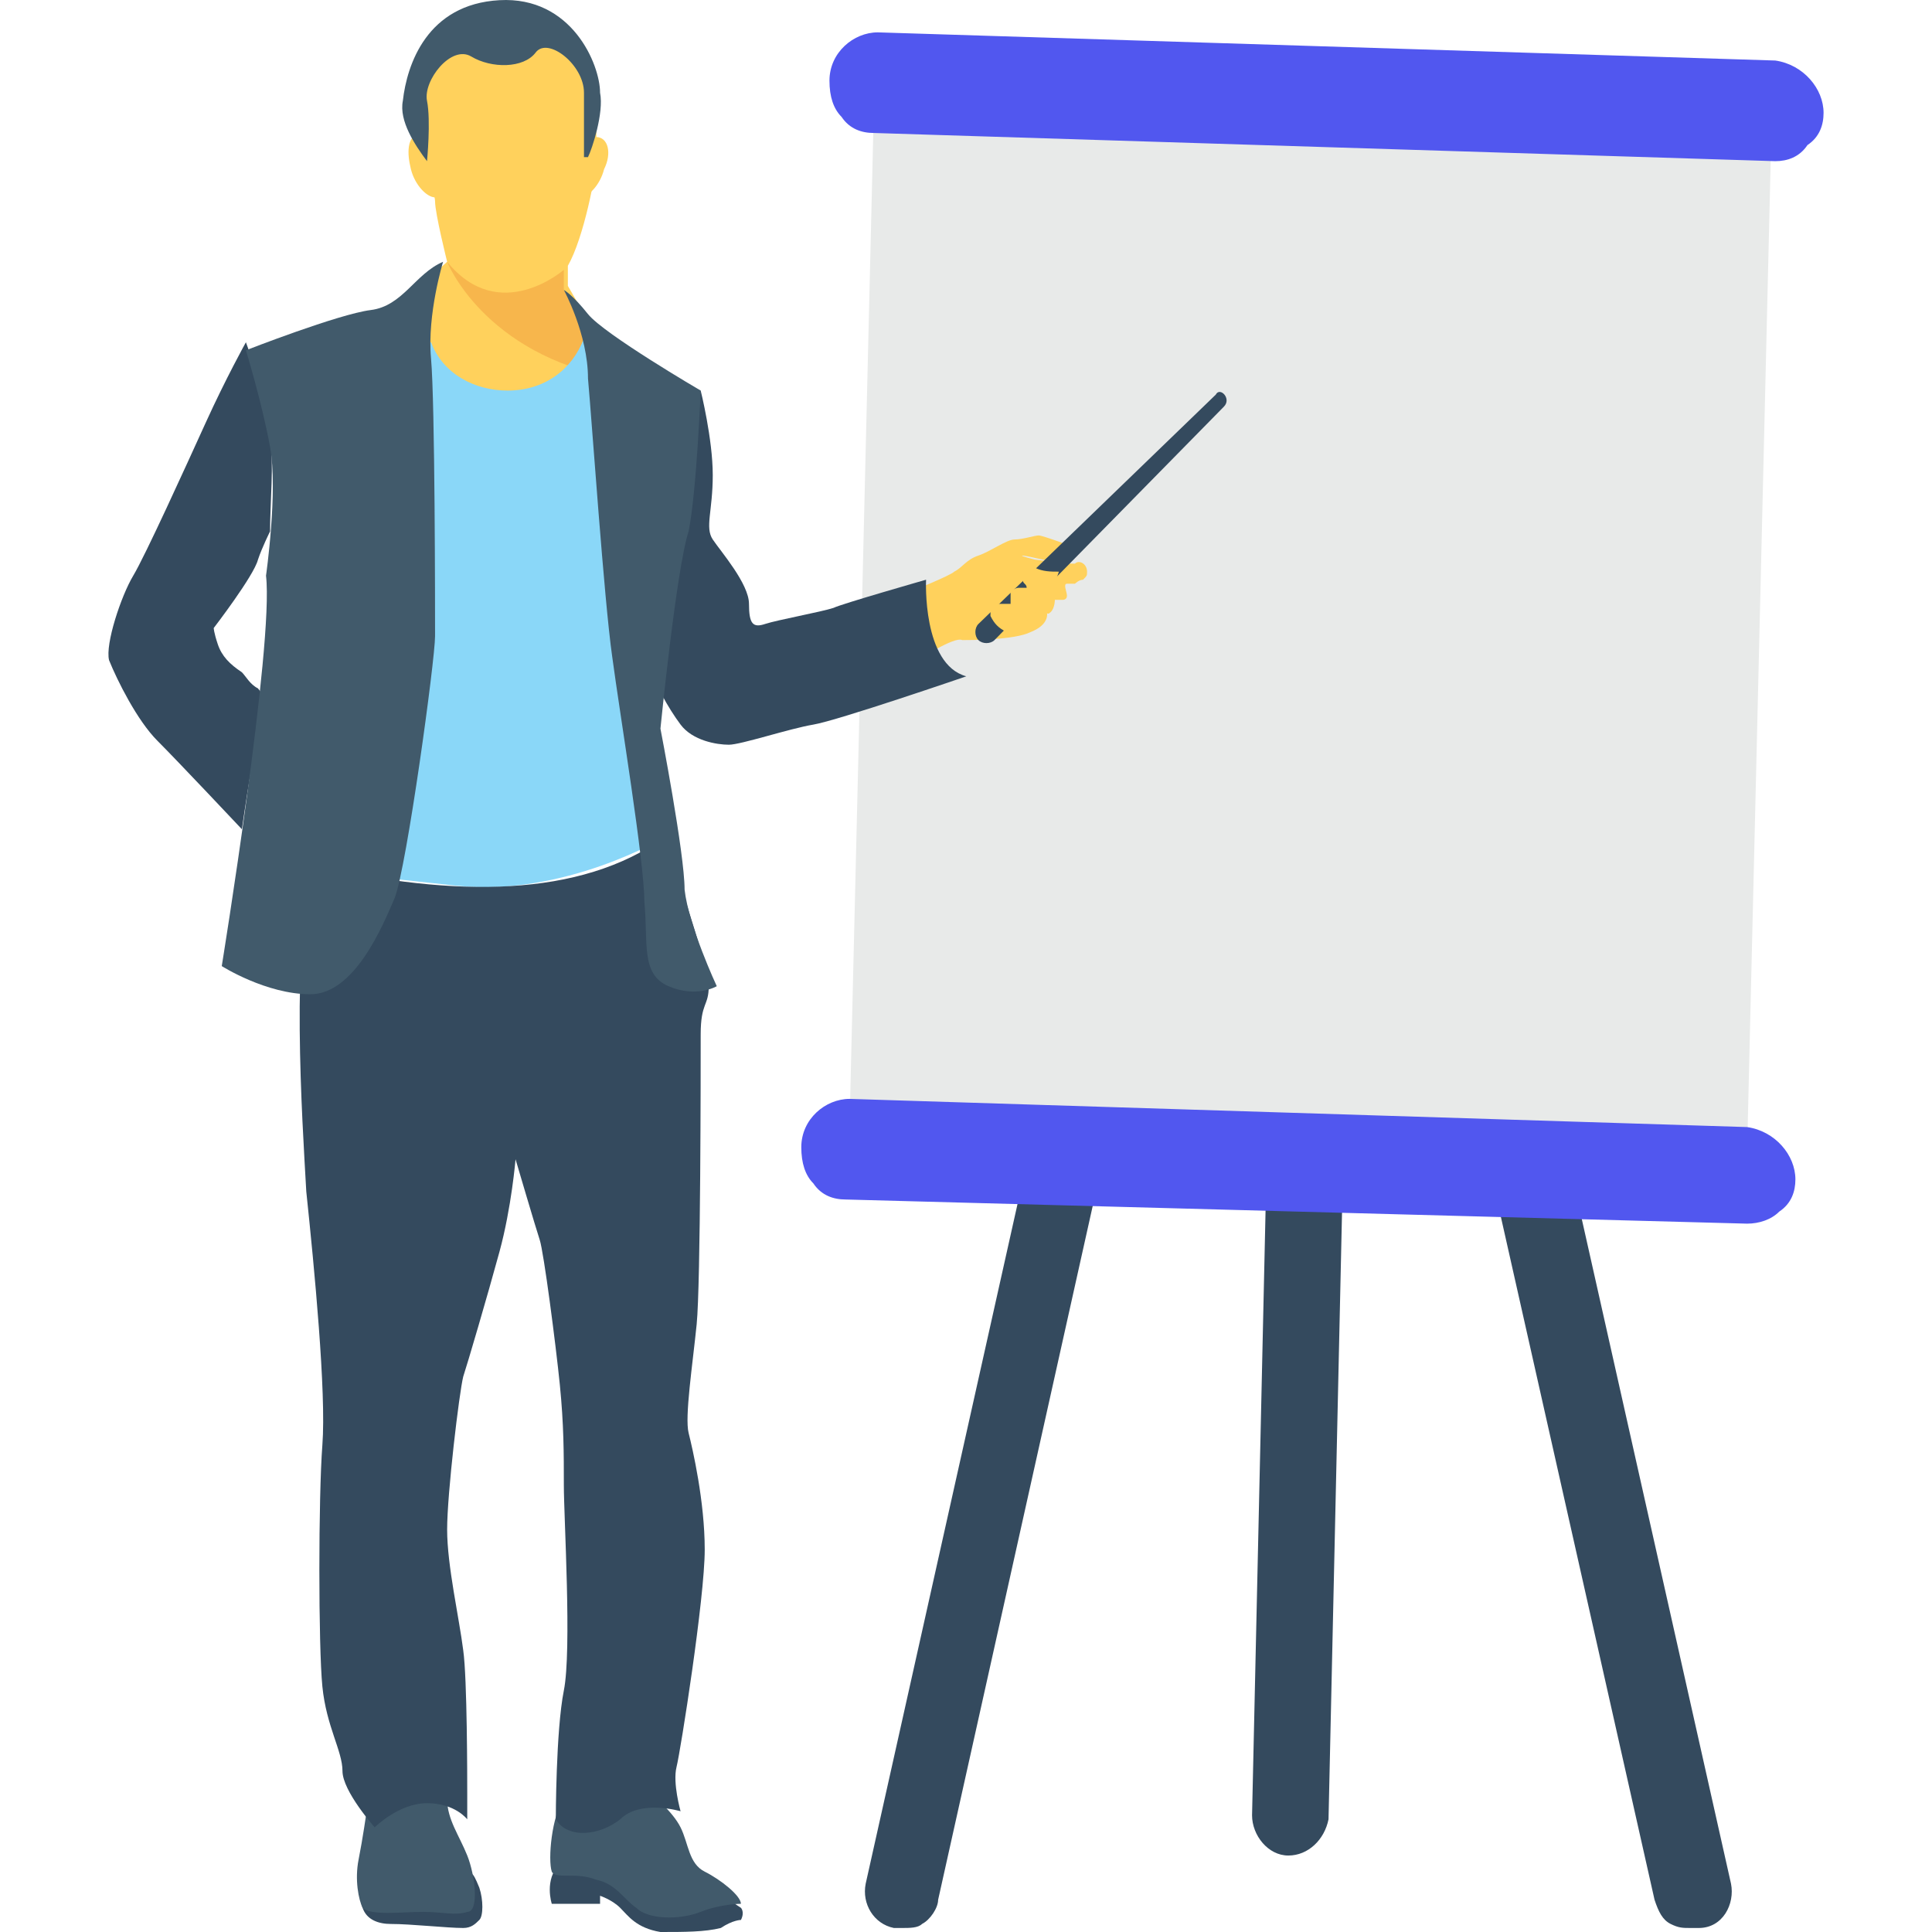 <svg width="64" height="64" viewBox="0 0 64 64" fill="none" xmlns="http://www.w3.org/2000/svg">
<path d="M57.342 62.4L51.475 36.269H48.809L54.809 62.933C54.942 63.333 55.075 63.6 55.342 63.733C55.609 63.867 55.742 63.867 56.008 63.867C56.142 63.867 56.142 63.867 56.275 63.867C57.075 63.867 57.475 63.067 57.342 62.4Z" fill="#344A5E"/>
<path d="M34.544 36.136L28.677 62.4C28.544 63.067 28.944 63.733 29.611 63.867C29.744 63.867 29.744 63.867 29.877 63.867C30.144 63.867 30.411 63.867 30.544 63.733C30.811 63.6 31.077 63.2 31.077 62.933L37.077 36.002H34.544V36.136Z" fill="#344A5E"/>
<path d="M42.009 36.269L41.476 60.134C41.476 60.8 42.009 61.467 42.676 61.467C43.343 61.467 43.876 60.934 44.009 60.267L44.543 36.269H42.009Z" fill="#344A5E"/>
<path d="M28.944 3.739L58.675 4.539L57.875 38.136L28.144 37.202L28.944 3.739Z" fill="#E8EAE9"/>
<path d="M60.408 3.739C60.408 4.139 60.275 4.539 59.875 4.805C59.608 5.205 59.208 5.339 58.808 5.339L28.944 4.405C28.544 4.405 28.144 4.272 27.878 3.872C27.611 3.605 27.477 3.205 27.477 2.672C27.477 1.739 28.277 1.072 29.077 1.072L58.808 2.005C59.741 2.139 60.408 2.939 60.408 3.739Z" fill="#5157EF"/>
<path d="M59.475 39.069C59.475 39.469 59.341 39.869 58.941 40.135C58.675 40.402 58.275 40.535 57.875 40.535L28.011 39.735C27.611 39.735 27.211 39.602 26.944 39.202C26.678 38.935 26.544 38.535 26.544 38.002C26.544 37.069 27.344 36.402 28.144 36.402L57.875 37.336C58.808 37.469 59.475 38.269 59.475 39.069Z" fill="#5157EF"/>
<path d="M20.011 5.605C19.878 6.138 19.478 6.538 19.212 6.538C18.945 6.405 18.811 6.005 18.945 5.472C19.078 4.939 19.478 4.539 19.745 4.539C20.145 4.539 20.278 5.072 20.011 5.605Z" fill="#FFD15C"/>
<path d="M13.612 5.605C13.745 6.138 14.145 6.538 14.412 6.538C14.812 6.405 14.812 5.872 14.678 5.338C14.545 4.805 14.145 4.405 13.879 4.405C13.479 4.539 13.479 5.072 13.612 5.605Z" fill="#FFD15C"/>
<path d="M13.345 10.005L14.812 8.671C14.812 8.671 14.412 7.072 14.412 6.672C14.412 6.272 13.479 3.872 13.879 2.672C14.279 1.472 14.145 0.539 16.145 0.406C18.145 0.272 18.545 1.072 19.212 1.739C19.878 2.539 19.745 4.939 19.745 5.338C19.745 5.738 19.345 7.872 18.811 8.805V9.471L20.278 12.005V14.538L18.811 14.671L12.412 13.338L13.345 10.005Z" fill="#FFD15C"/>
<path d="M20.278 12.005L18.678 9.605V8.938C18.678 8.938 16.545 10.805 14.812 8.672C14.812 8.672 16.012 11.738 20.412 12.538L20.278 12.005Z" fill="#F7B64C"/>
<path d="M30.144 19.604C30.144 19.604 31.477 19.071 31.61 18.937C31.877 18.804 32.011 18.537 32.41 18.404C32.81 18.271 33.344 17.871 33.61 17.871C33.877 17.871 34.277 17.737 34.41 17.737C34.544 17.737 35.61 18.137 35.61 18.137C35.61 18.137 35.61 18.671 35.21 18.671C35.077 18.671 34.01 18.404 33.877 18.404C33.744 18.404 34.277 18.537 34.277 18.537C34.277 18.537 35.343 18.671 35.477 18.671C35.477 18.671 35.477 18.671 35.61 18.671C35.744 18.537 36.01 18.671 36.01 18.937C36.01 19.071 36.01 19.071 35.877 19.204C35.743 19.204 35.61 19.337 35.61 19.337C35.61 19.337 35.477 19.337 35.344 19.337C35.21 19.337 35.344 19.604 35.344 19.737C35.344 19.871 35.21 19.871 35.21 19.871C35.077 19.871 34.944 19.871 34.944 19.871C34.944 19.871 34.944 20.137 34.81 20.271C34.677 20.404 34.677 20.271 34.677 20.271C34.677 20.271 34.81 20.671 34.144 20.937C33.61 21.204 32.144 21.204 31.877 21.204C31.61 21.07 30.411 21.87 30.411 21.87L30.144 19.604Z" fill="#FFD15C"/>
<path d="M15.345 63.867C15.612 63.867 15.745 63.733 15.879 63.6C16.012 63.467 16.012 62.934 15.879 62.534C15.612 61.867 15.612 62.134 15.612 62.134L12.012 62.267C12.012 62.267 11.879 62.8 12.012 63.2C12.146 63.6 12.546 63.734 12.946 63.734C13.612 63.733 14.812 63.867 15.345 63.867Z" fill="#344A5E"/>
<path d="M12.146 60C12.146 60 12.012 60.934 11.879 61.6C11.746 62.267 11.879 62.934 12.012 63.2C12.279 63.467 13.346 63.333 14.012 63.333C14.679 63.333 15.079 63.467 15.479 63.333C15.879 63.333 15.745 62.134 15.479 61.467C15.212 60.8 14.812 60.267 14.812 59.6C14.812 58.934 14.812 58.934 14.812 58.934L12.146 60Z" fill="#415A6B"/>
<path d="M24.145 62.933L24.545 63.2C24.545 63.2 24.678 63.333 24.545 63.6C24.545 63.6 24.278 63.6 23.878 63.867C23.345 64 22.678 64 21.878 64C21.078 63.867 20.812 63.467 20.545 63.2C20.278 62.933 19.878 62.8 19.878 62.8V63.067H18.279C18.279 63.067 18.012 62.267 18.545 61.733C19.078 61.2 19.078 61.2 19.078 61.2C19.212 61.2 24.145 62.933 24.145 62.933Z" fill="#344A5E"/>
<path d="M21.611 59.467C21.611 59.467 22.278 60 22.544 60.533C22.811 61.067 22.811 61.733 23.344 62C23.878 62.267 24.544 62.8 24.544 63.066C24.544 63.066 23.878 63.066 23.211 63.333C22.544 63.6 21.478 63.6 21.078 63.2C20.678 62.933 20.411 62.4 19.744 62.267C19.078 62 18.411 62.267 18.278 62C18.145 61.6 18.278 60.133 18.678 59.6C19.211 59.2 21.611 59.467 21.611 59.467Z" fill="#415A6B"/>
<path d="M22.145 13.871L23.211 12.938C23.211 12.938 23.611 14.538 23.611 15.738C23.611 16.937 23.345 17.471 23.611 17.871C23.878 18.271 24.811 19.337 24.811 20.004C24.811 20.67 24.944 20.804 25.344 20.67C25.744 20.537 27.211 20.27 27.611 20.137C27.877 20.004 30.677 19.204 30.677 19.204C30.677 19.204 30.544 22.004 32.01 22.404C32.01 22.404 27.744 23.87 26.944 24.003C26.144 24.137 24.544 24.67 24.145 24.67C23.744 24.67 22.945 24.537 22.545 24.003C22.145 23.47 21.611 22.537 21.611 22.137C21.745 21.737 22.145 13.871 22.145 13.871Z" fill="#344A5E"/>
<path d="M22.012 27.736C22.012 27.736 18.678 29.736 15.079 29.336C11.479 28.936 11.079 28.936 11.079 28.803C11.079 28.67 12.946 16.271 13.612 11.338H14.279C14.679 12.405 15.745 12.938 16.812 12.938C18.012 12.938 18.945 12.271 19.345 11.205H19.612L21.212 21.87L22.012 27.736Z" fill="#8AD7F8"/>
<path d="M10.412 28.67C15.079 29.736 19.212 29.736 22.011 27.736C22.011 27.736 23.478 32.003 23.478 32.669C23.478 33.336 23.211 33.203 23.211 34.269C23.211 35.336 23.211 42.535 23.078 43.868C22.944 45.202 22.678 46.935 22.811 47.468C22.945 48.001 23.345 49.734 23.345 51.334C23.345 52.934 22.545 58 22.411 58.534C22.278 59.067 22.545 60 22.545 60C22.545 60 21.211 59.6 20.545 60.267C19.878 60.8 18.811 60.933 18.412 60.267C18.412 60.267 18.412 57.334 18.678 56.001C18.945 54.667 18.678 50.268 18.678 49.201C18.678 48.135 18.678 47.201 18.545 45.868C18.411 44.535 18.012 41.468 17.878 41.069C17.745 40.669 17.078 38.402 17.078 38.402C17.078 38.402 16.945 40.002 16.545 41.468C16.145 42.935 15.478 45.202 15.345 45.602C15.212 46.135 14.812 49.468 14.812 50.668C14.812 51.868 15.212 53.601 15.345 54.667C15.478 55.601 15.478 58.934 15.478 59.467C15.478 60 15.478 60.267 15.478 60.267C15.478 60.267 15.079 59.733 14.145 59.733C13.212 59.733 12.412 60.533 12.412 60.533C12.412 60.533 11.345 59.334 11.345 58.667C11.345 58 10.812 57.2 10.679 55.867C10.546 54.534 10.546 49.601 10.679 47.868C10.812 46.135 10.412 42.002 10.146 39.469C10.012 37.069 9.612 31.203 10.412 28.67Z" fill="#344A5E"/>
<path d="M18.678 9.605C18.678 9.605 19.478 11.071 19.478 12.538C19.611 14.004 20.012 19.871 20.278 21.737C20.545 23.737 21.345 28.536 21.345 29.87C21.478 31.203 21.211 32.27 22.145 32.669C23.078 33.069 23.744 32.669 23.744 32.669C23.744 32.669 22.811 30.67 22.678 29.47C22.678 28.27 21.878 24.137 21.878 24.137C21.878 24.137 22.411 18.804 22.811 17.604C23.078 16.271 23.211 12.938 23.211 12.938C23.211 12.938 20.012 11.071 19.478 10.405C18.945 9.738 18.678 9.605 18.678 9.605Z" fill="#415A6B"/>
<path d="M9.346 24.003C8.813 24.137 8.413 24.937 8.279 25.737C8.146 26.537 8.013 27.47 8.013 27.47C8.013 27.47 5.88 25.203 5.213 24.537C4.546 23.87 3.88 22.537 3.613 21.87C3.48 21.337 4.013 19.737 4.413 19.071C4.813 18.404 6.146 15.471 6.813 14.005C7.479 12.538 8.146 11.338 8.146 11.338C8.146 11.338 8.813 13.071 8.946 14.538C9.079 15.338 8.946 16.671 8.946 17.604C8.946 17.604 8.679 18.137 8.546 18.538C8.413 19.071 7.08 20.804 7.08 20.804C7.08 20.804 7.08 20.937 7.213 21.337C7.346 21.737 7.613 22.004 8.013 22.27C8.146 22.404 8.28 22.671 8.546 22.804C9.079 23.47 9.346 24.003 9.346 24.003Z" fill="#344A5E"/>
<path d="M40.276 13.071L32.411 20.67C32.277 20.804 32.277 21.07 32.411 21.204C32.544 21.337 32.81 21.337 32.944 21.204L40.543 13.471C40.81 13.204 40.41 12.805 40.276 13.071Z" fill="#344A5E"/>
<path d="M33.344 20.937H33.477C33.877 20.671 34.277 20.404 34.544 20.004C34.81 19.737 34.944 19.337 35.077 18.937C34.81 18.937 34.544 18.937 34.277 18.804C34.144 18.804 34.144 18.804 34.01 18.804C33.877 18.804 33.877 18.804 33.877 18.937C33.877 19.071 33.877 19.071 33.877 19.204C33.877 19.337 34.01 19.337 34.01 19.471C33.877 19.471 33.877 19.471 33.744 19.471C33.611 19.471 33.477 19.604 33.477 19.604C33.477 19.737 33.477 19.87 33.477 20.004C33.344 20.004 33.077 20.004 32.944 20.004C32.81 20.137 32.81 20.27 32.81 20.404C32.944 20.67 33.077 20.804 33.344 20.937Z" fill="#FFD15C"/>
<path d="M14.145 5.339C14.145 5.339 14.278 4.005 14.145 3.339C14.012 2.672 14.945 1.472 15.611 1.872C16.278 2.272 17.345 2.272 17.745 1.739C18.145 1.206 19.345 2.139 19.345 3.072C19.345 4.005 19.345 4.939 19.345 5.205H19.478C19.611 4.939 20.011 3.739 19.878 3.072C19.878 2.139 18.945 -0.128 16.545 0.006C14.145 0.139 13.479 2.139 13.345 3.339C13.212 4.005 13.745 4.805 14.145 5.339Z" fill="#415A6B"/>
<path d="M14.678 8.672C14.678 8.672 14.145 10.405 14.278 11.871C14.412 13.338 14.412 20.27 14.412 21.07C14.412 21.87 13.479 28.67 13.079 29.736C12.679 30.67 11.745 32.936 10.279 32.936C8.812 32.936 7.346 32.003 7.346 32.003C7.346 32.003 9.079 21.337 8.812 19.07C8.812 19.07 9.212 16.271 8.946 14.804C8.679 13.338 8.146 11.604 8.146 11.604C8.146 11.604 11.212 10.405 12.279 10.271C13.345 10.138 13.745 9.071 14.678 8.672Z" fill="#415A6B"/>
</svg>
